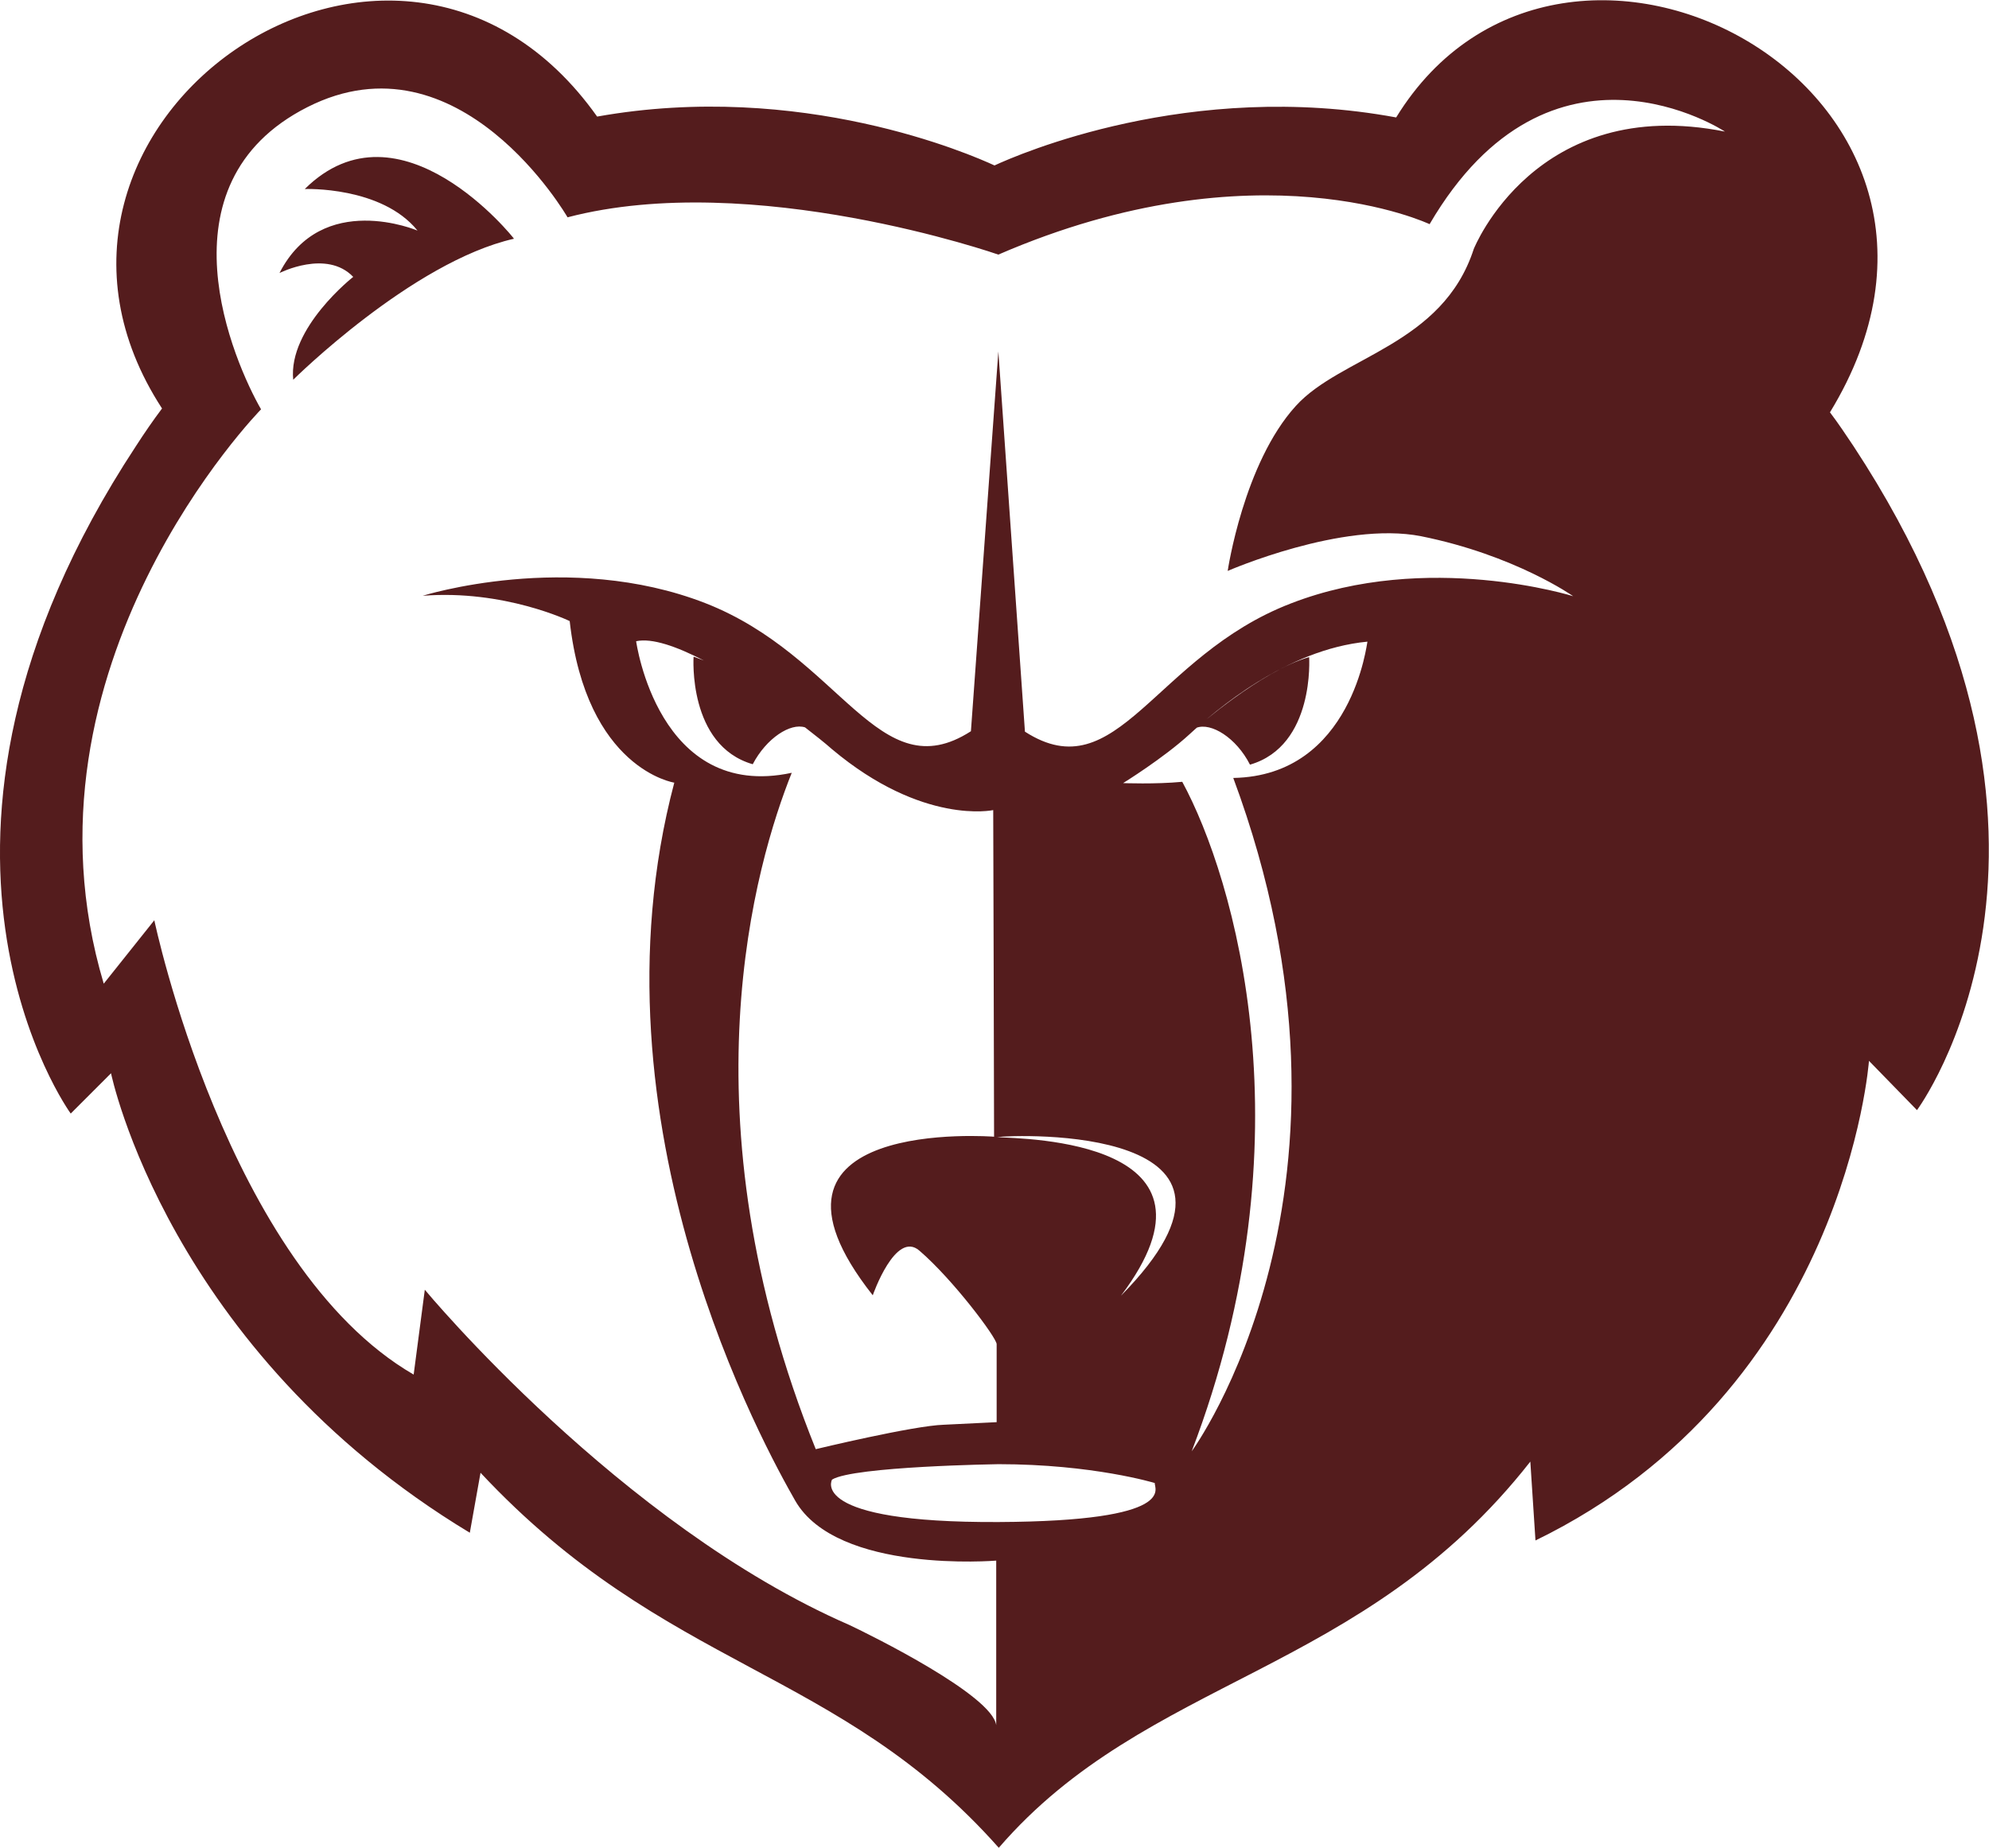 <?xml version="1.0" encoding="utf-8"?>
<!-- Generator: Adobe Illustrator 21.0.0, SVG Export Plug-In . SVG Version: 6.00 Build 0)  -->
<svg version="1.1" id="Layer_1" xmlns="http://www.w3.org/2000/svg" xmlns:xlink="http://www.w3.org/1999/xlink" x="0px" y="0px"
	 viewBox="0 0 464 431.2" style="enable-background:new 0 0 464 431.2;" xml:space="preserve">
<style type="text/css">
	.st0{fill:#541C1D;}
</style>
<path class="st0" d="M432.4,104.1c-1.8-2.7-3.6-5.4-5.5-7.9c45.7-74.9-62.1-132.4-101.2-68.8c-48.1-8.9-88.3,8.7-93.7,11.2
	c-5.4-2.5-45.1-19.9-92.7-11.4C92.2-39.2-5.1,29.4,37.8,95.3c-2.1,2.8-4.1,5.7-6.1,8.8c-61,92.8-15.2,155.7-15.2,155.7l9.4-9.4
	c0,0,13.3,64.7,83.7,107.2l2.5-14c43.3,46.3,83.5,45.3,120.9,87.5c34.6-40.1,84.8-40.1,124-90.1l1.2,18.4
	c72.3-35.2,77.8-111.9,77.8-111.9l11.2,11.5C447.2,259,493.4,196.9,432.4,104.1z M232.9,355.1c-44.6,0.2-38.8-9.9-38.8-9.9
	c5-3.1,38.8-3.6,38.8-3.6c22.1,0,36.5,4.4,36.5,4.4C269.1,347.1,275.4,354.9,232.9,355.1z M148.4,149.6c3.7-0.8,9.4,1.2,15.8,4.5
	c-0.8-0.3-1.6-0.6-2.4-0.9c0,0-1.4,20.7,13.8,25.1c3.2-6.1,8.8-9.7,12.2-8.6c2.3,1.8,4.5,3.5,6.3,5.1c21.2,17.8,37.6,14.2,37.6,14.2
	s0.2,67.9,0.2,76.2c0,0-61.3-4.8-28.3,37c0,0,5.3-15.3,10.9-10.4c7.8,6.7,18,20.3,18,21.8c0,6,0,18.2,0,18.2l-12.3,0.6
	c-7.1,0.2-29.9,5.7-29.9,5.7c-31.4-77.9-14-136.8-5.6-157.8C153.5,187,148.4,149.6,148.4,149.6z M261.5,302.3
	c27.4-36.3-22.3-36.6-28.9-37C236.7,264.7,300.9,262.3,261.5,302.3z M287.7,181.5c35.5,95.6-9.7,157.1-9.7,157.1
	c27.9-73,10-133.7-2.2-156.2c-6.3,0.6-13.8,0.3-13.8,0.3s9.4-5.8,15.5-11.4c6-5.5,22.5-19.8,41.5-21.6
	C318.9,149.6,315.6,181,287.7,181.5z M343.8,58.1c-7.3,22.5-31,25-41.5,36.6c-12.2,13.4-15.9,38.5-15.9,38.5s26.8-11.7,45.1-8.1
	c21.9,4.4,35.5,14,35.5,14s-34-10.7-65.9,1.7c-31.9,12.3-40.4,43.8-62,29.9L232.9,82l-6.4,88.6c-21.6,13.9-30.2-17.5-62-29.9
	c-31.9-12.4-65.9-1.7-65.9-1.7c19-1.5,34.3,5.9,34.3,5.9c3.9,34.6,24.4,37.7,24.4,37.7c-21.1,79.7,21.6,155.9,28.2,167.5
	c9.8,17.1,46.9,14,46.9,14v38.4c-0.9-7-29.2-21-34.3-23.4c-53.5-23.3-99-78.2-99-78.2l-2.6,19.8C52.9,295.4,36,214.7,36,214.7
	l-11.8,14.8c-22.1-74.1,36.7-134,36.7-134C54.7,84.7,36.2,43,71.7,25c35.5-18,60.7,25.7,60.7,25.7c43.2-11.3,100.5,8.7,100.5,8.7
	c60.5-26.2,100.6-7.1,100.6-7.1c28.3-48.4,68.9-21.6,68.9-21.6C358.2,21.9,343.8,58.1,343.8,58.1z M291.6,178.4
	c15.2-4.4,13.8-25.1,13.8-25.1c-11.3,3.3-26.3,16.5-26.3,16.5C282.5,168.5,288.4,172.1,291.6,178.4z M71.1,44.1
	c0,0,17.9-0.7,26.3,9.7c0,0-22.3-9.5-32.2,9.9c0,0,11-5.6,17.2,0.9c0,0-15.2,11.9-14,24c0,0,27.7-27.5,51.5-32.9
	C120,55.7,93.3,22.1,71.1,44.1z"/>
</svg>
